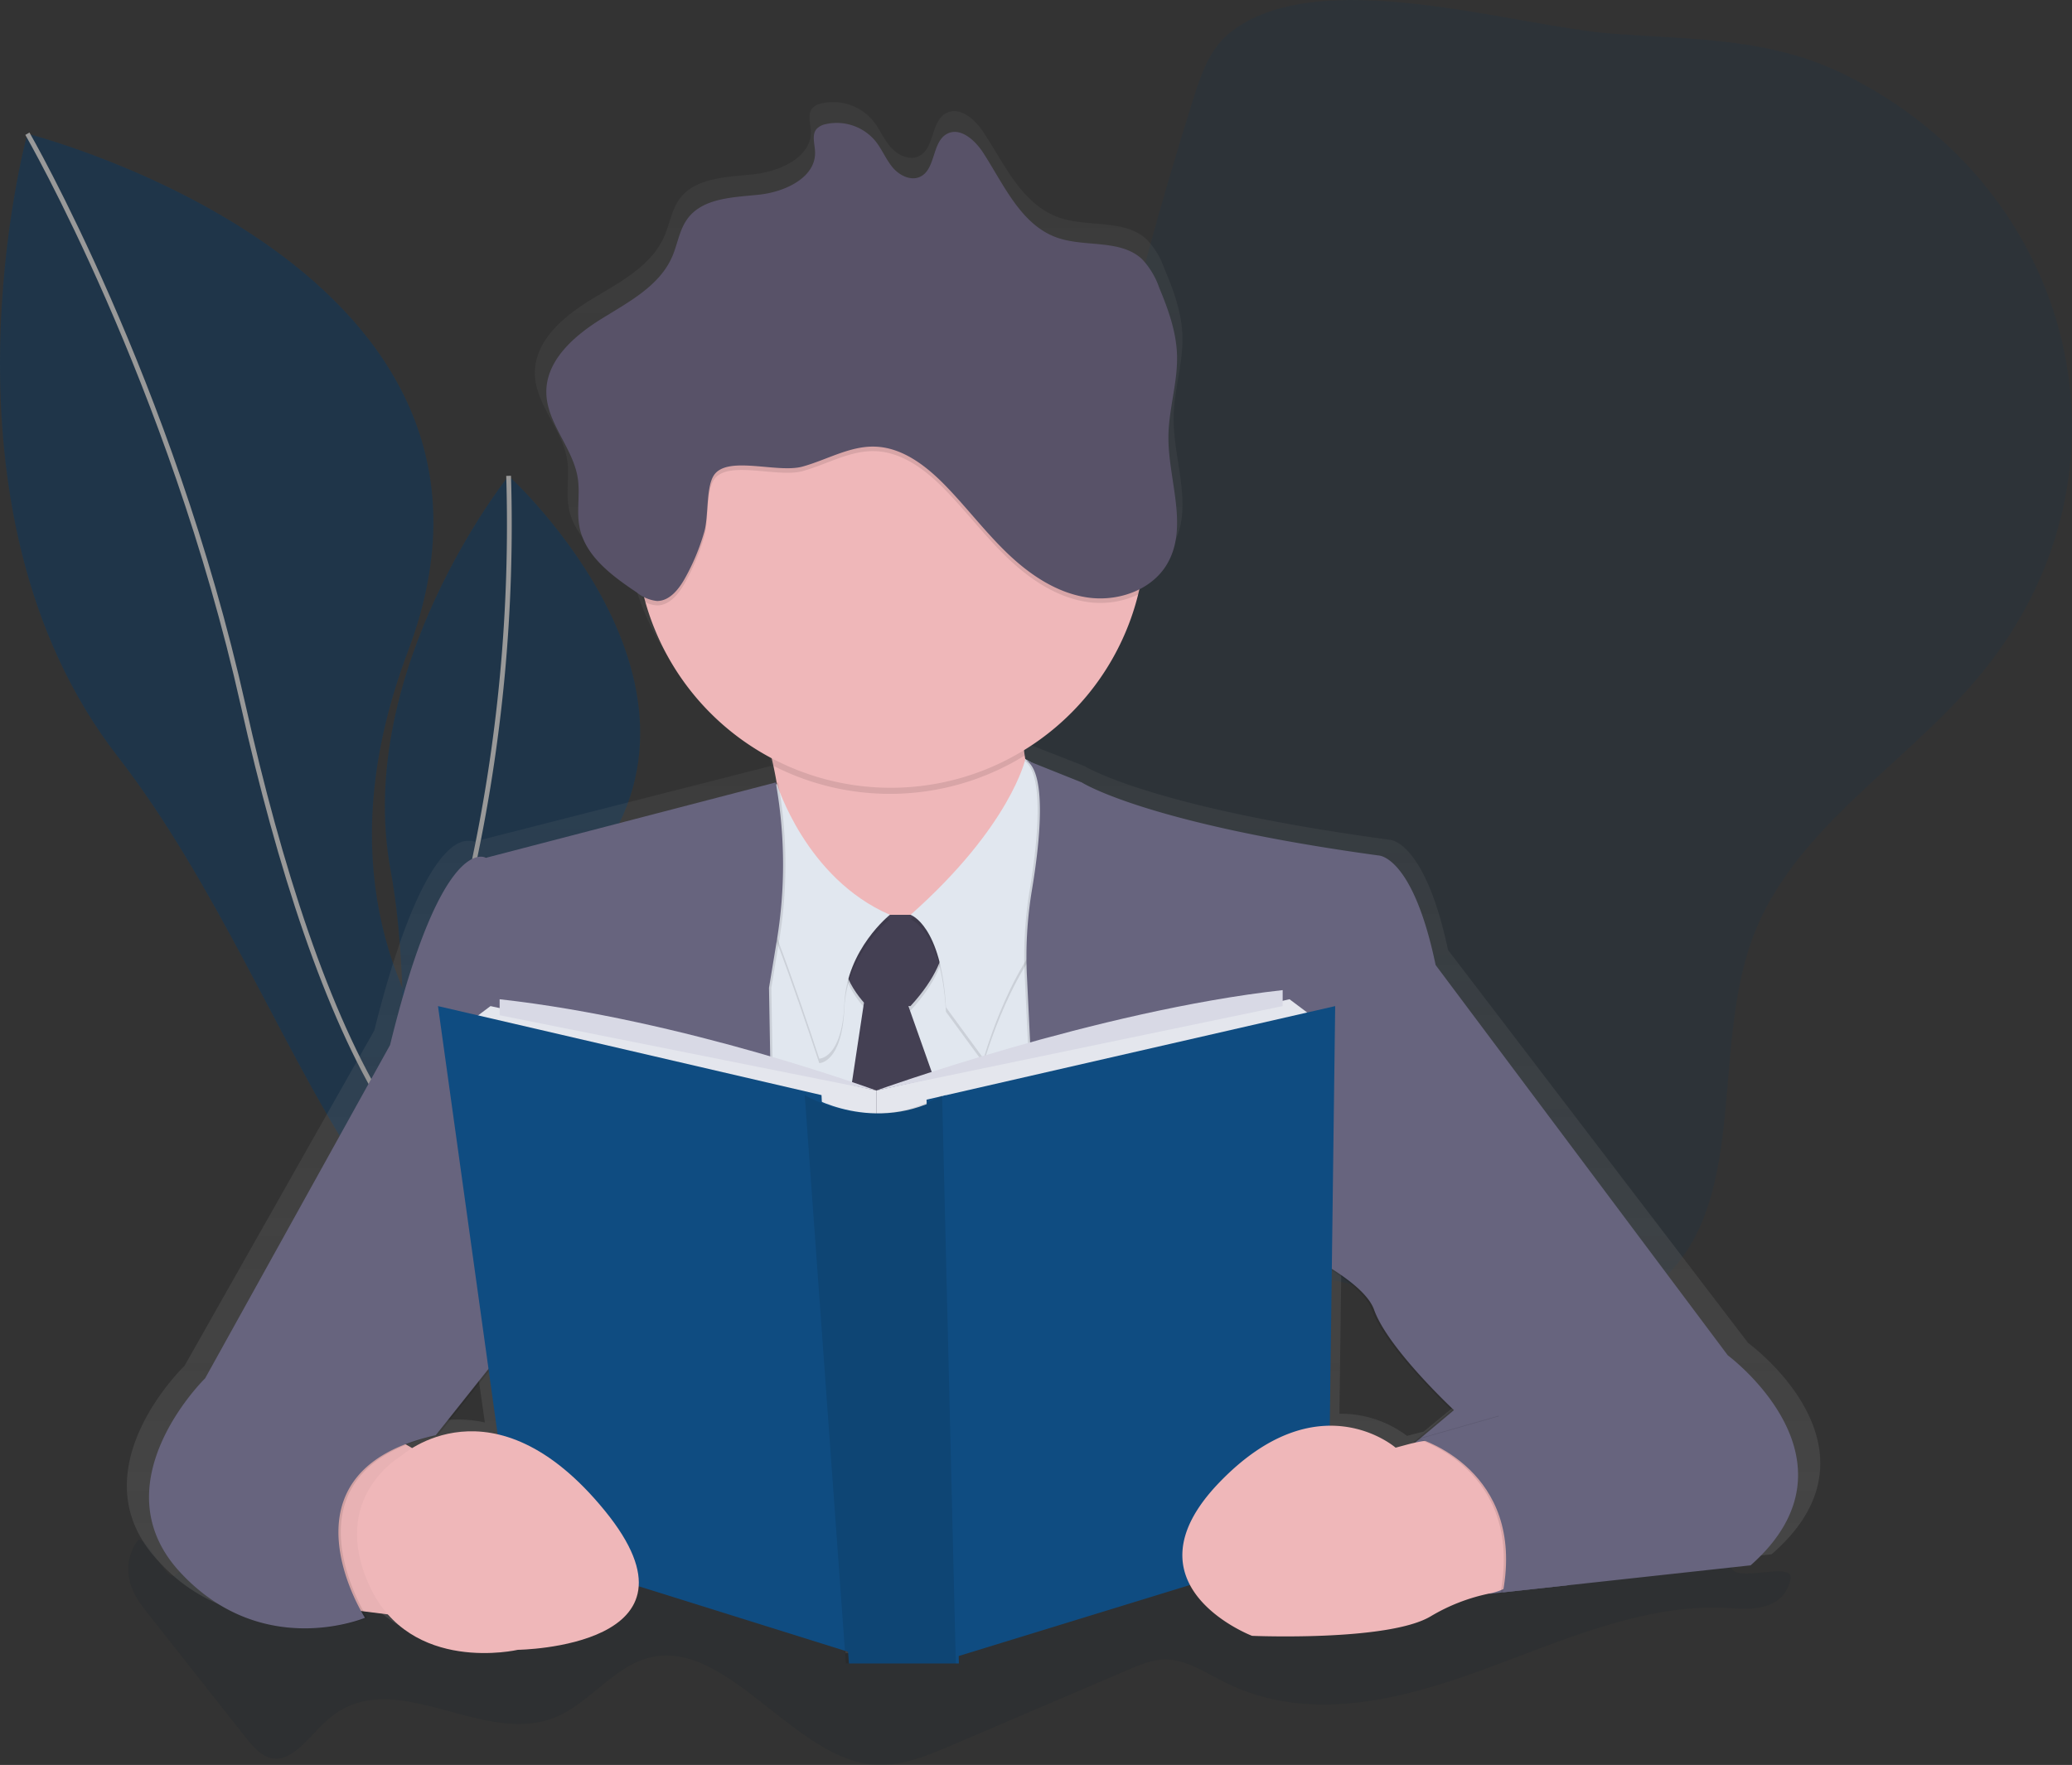 <svg xmlns="http://www.w3.org/2000/svg" xmlns:xlink="http://www.w3.org/1999/xlink" width="434.421" height="370.112" viewBox="0 0 434.421 370.112">
  <rect x="0" y="0" width="434.421" height="370.112" fill="#333333" stroke="none"/>
  <defs>
    <linearGradient id="linear-gradient" x1="0.5" y1="1" x2="0.5" gradientUnits="objectBoundingBox">
      <stop offset="0" stop-color="gray" stop-opacity="0.251"/>
      <stop offset="0.54" stop-color="gray" stop-opacity="0.122"/>
      <stop offset="1" stop-color="gray" stop-opacity="0.102"/>
    </linearGradient>
  </defs>
  <g id="그룹_133" data-name="그룹 133" transform="translate(-0.008 -0.003)">
    <g id="그룹_129" data-name="그룹 129" transform="translate(122.524 0.003)" opacity="0.136">
      <path id="패스_229" data-name="패스 229" d="M515.619,28.042c-4.025,3.3-5.824,8.541-7.394,13.507q-5.28,16.712-9.875,33.648c-4.465,16.4-8.52,33.165-16.695,48.087s-20.085,27.29-31.867,39.511l-42.44,44c-13.114,13.6-27.1,29.3-26.854,48.195.216,16.393,11.673,30.935,25.693,39.4s30.4,11.928,46.439,15.258c8.14,1.691,16.781,3.352,24.589.539,9.379-3.373,15.491-12.411,24.063-17.5,15.379-9.133,34.865-3.995,52.094.794s37.531,8.421,51.5-2.735c20.275-16.19,11.536-48.807,20.59-73.12,8.593-23.075,32.354-36.344,47.949-55.395,34.839-42.548,19.607-101.648-28.472-125.5-15.754-7.8-31.284-7.394-48.372-8.623C575.267,26.58,533.984,12.956,515.619,28.042Z" transform="translate(-380.492 -21.003)" fill="#0b3458"/>
    </g>
    <g id="그룹_130" data-name="그룹 130" transform="translate(0.008 28.042)" opacity="0.5">
      <path id="패스_230" data-name="패스 230" d="M222.851,311.111s-71.265-36.064-40.809-116.617S102.231,86,102.231,86s-21.6,78.435,18.981,130.667S177.447,355.618,222.851,311.111Z" transform="translate(-96.488 -86)" fill="#0c385f"/>
      <path id="패스_231" data-name="패스 231" d="M109.8,86s30.068,52.1,45.24,119.87,39.873,123.7,75.014,103.965" transform="translate(-104.057 -86)" fill="none" stroke="#fff" stroke-miterlimit="10" stroke-width="1"/>
    </g>
    <g id="그룹_131" data-name="그룹 131" transform="translate(80.698 99.786)" opacity="0.5">
      <path id="패스_232" data-name="패스 232" d="M313.9,418.852s-28.5-40.908,9.309-80.342-13.731-86.2-13.731-86.2-32.505,40.6-24.745,82.693S277.726,432.8,313.9,418.852Z" transform="translate(-283.534 -252.31)" fill="#0c385f"/>
      <path id="패스_233" data-name="패스 233" d="M324.293,252.31a340.309,340.309,0,0,1-7.808,83.482c-9.965,44.347-11.7,84.285,12.368,82.21" transform="translate(-298.347 -252.31)" fill="none" stroke="#fff" stroke-miterlimit="10" stroke-width="1"/>
    </g>
    <g id="그룹_132" data-name="그룹 132" transform="translate(26.902 315.172)" opacity="0.1">
      <path id="패스_234" data-name="패스 234" d="M158.987,767.239c.5,3.076,2.282,5.418,3.973,7.566l20.124,25.513c1.618,2.053,3.356,4.188,5.53,4.745,4.543,1.2,8.2-4.629,12.079-8.042,13.8-12.131,32.669,6.337,48.272-.725,6.242-2.825,11.3-9.538,17.661-11.811,16.846-6.039,31.12,20.642,48.514,22,5.712.431,11.315-1.915,16.772-4.249l36.4-15.582c2.528-1.083,5.1-2.157,7.765-2.222,4.478-.078,8.649,2.8,12.864,4.879,16.966,8.36,35.805,3.848,53.233-2.485s34.981-14.482,53-13.132c4.689.354,10.884.057,12.165-6.1.763-3.658-9.542.177-11.928-1.794s3.292-10.2.509-10.548c-16.19-2.027-32.686-2.084-48.51,3.02-8.2,2.64-16.259,6.661-24.675,7.485-8.775.862-17.5-1.795-26.116-4.211-21.815-6.117-44-10.785-66.274-9.835-39.584,1.725-78.573,21.25-117.959,15.59a100.381,100.381,0,0,1-33.389-11.181c-5.315-2.869-5.078,7.29-10.5,10.711-1.764,1.113-6.384-9.266-7.765-7.269A10.145,10.145,0,0,0,158.987,767.239Z" transform="translate(-158.832 -751.595)" fill="#051624"/>
    </g>
    <path id="패스_235" data-name="패스 235" d="M498.061,330.839l-62.918-82.4c-4.914-23.131-12.29-23.131-12.29-23.131-50.136-6.747-63.9-15.422-63.9-15.422L347.74,205.5l-.936-.552c-.043-.246-.091-.492-.134-.746s-.086-.591-.121-.889a54.118,54.118,0,0,0,24.589-33.131c.091-.362.173-.733.259-1.1a14.166,14.166,0,0,0,5.862-5.224c4.819-7.9.242-17.9.345-27.1.065-5.815,2.071-11.514,1.842-17.325-.19-4.866-1.933-9.538-3.835-14.033a16.632,16.632,0,0,0-3.71-6.039c-4.689-4.258-12.282-2.433-18.3-4.53-7.791-2.713-11.419-11.169-15.922-17.967-1.726-2.623-4.866-5.392-7.7-3.956-3.326,1.682-2.424,7.441-5.785,9.059-2.036.979-4.525-.255-5.979-1.963s-2.286-3.852-3.718-5.578a10.931,10.931,0,0,0-10.608-3.555A3.68,3.68,0,0,0,301.87,71.9c-1.074,1.251-.4,3.115-.328,4.745.254,5.492-6.471,8.542-12.027,9.124s-12.1.651-15.431,5.073c-1.76,2.342-2.135,5.392-3.322,8.058-2.752,6.182-9.409,9.568-15.258,13.119s-11.872,8.727-11.82,15.474c.052,6.471,5.763,11.712,6.768,18.118.535,3.4-.3,6.9.367,10.28,1.221,6.195,7.01,10.353,12.351,13.869.362.237.729.475,1.1.7.095.38.19.755.293,1.13a54.316,54.316,0,0,0,27.764,33.648c.086.362.168.729.25,1.1.255,1.156.492,2.36.7,3.593l-.164.043v-.121L230.98,225.705a2.691,2.691,0,0,0-1.169-.147c-2.545-.207-10.5,2.537-19.792,39.744l-39.808,70.355s-23.1,22.169-5.405,40.982a35.933,35.933,0,0,0,27,11.868,37.255,37.255,0,0,0,13.3-2.252s-.319-.492-.811-1.363l5.263.643C219.9,397.044,237.537,393,237.537,393s25.085-.285,26.008-13.4l45.084,13.83.181,2.463h23.675l-.039-1.57,49.808-15c3.882,7.178,13.373,10.729,13.373,10.729s29.231,1.229,38.419-4.094a41.055,41.055,0,0,1,12.45-4.793l.255-.026-.06.06,56.279-6.039C528.535,353,498.061,330.839,498.061,330.839Zm-283.28,19.594-1.238-.716a45.748,45.748,0,0,1,6.8-2.01L231.3,334.191l1.894,13.33A24.9,24.9,0,0,0,214.782,350.433Zm211.755-.108a22.958,22.958,0,0,0-14.171-4.637l.431-32.811c4.111,2.627,7.562,5.526,8.585,8.321,2.951,8.2,17.2,21.2,17.2,21.2l-7.4,6.083h0l-1.152.945c-.31.073-.621.147-.932.229Z" transform="translate(-131.532 -49.214)" fill="url(#linear-gradient)"/>
    <path id="패스_236" data-name="패스 236" d="M151.138,730.262l11.488,1.436,6.7-33.027L156.4,691.01,139.65,709.2Z" transform="translate(-79.402 -392.914)" fill="#efb7b9"/>
    <path id="패스_237" data-name="패스 237" d="M151.138,730.262l11.488,1.436,6.7-33.027L156.4,691.01,139.65,709.2Z" transform="translate(-79.402 -392.914)" opacity="0.03"/>
    <path id="패스_238" data-name="패스 238" d="M527.579,360.155l-27.76,24.891s-53.609,11.967-40.205-4.788c7.592-9.491,6.583-23.895,4.279-34.6a89.775,89.775,0,0,0-4.279-14.236s68.936-41.625,59.363-10.03c-2.839,9.37-3.235,16.6-2.394,22.117C518.594,356.6,527.579,360.155,527.579,360.155Z" transform="translate(-301.735 -185.07)" fill="#efb7b9"/>
    <path id="패스_239" data-name="패스 239" d="M521.825,321.393c-2.839,9.37-3.236,16.6-2.394,22.117a53.669,53.669,0,0,1-52.681,2.157,89.752,89.752,0,0,0-4.279-14.236S531.4,289.8,521.825,321.393Z" transform="translate(-304.582 -185.072)" opacity="0.1"/>
    <path id="패스_240" data-name="패스 240" d="M512,209.738a53.453,53.453,0,1,1-15.664-37.96A53.609,53.609,0,0,1,512,209.738Z" transform="translate(-271.779 -97.834)" fill="#efb7b9"/>
    <path id="패스_241" data-name="패스 241" d="M347.13,407.673v98.119l94.293-7.657L425.63,398.1l-41.642,24.887Z" transform="translate(-197.378 -226.362)" fill="#e1e7ef"/>
    <path id="패스_242" data-name="패스 242" d="M530.181,516.74l-10.5-29.675h.431c11.009-11.967,6.22-19.145,6.22-19.145h-15.28c-9.728,6.9-2.977,15.845-.686,18.42l-4.581,30.4Z" transform="translate(-329.214 -275.122)" opacity="0.1"/>
    <path id="패스_243" data-name="패스 243" d="M530.181,514.52l-10.5-29.675h.431c11.009-11.967,6.22-19.145,6.22-19.145h-15.28c-9.728,6.9-2.977,15.845-.686,18.42l-4.581,30.4Z" transform="translate(-329.214 -273.86)" fill="#444053"/>
    <path id="패스_244" data-name="패스 244" d="M563.1,392.2s-3.02,13.994-24.059,32.661c0,0,6.471,2.157,7.42,19.386l7.9,10.785s6.221-22.5,17.23-30.154,0-27.76,0-27.76Z" transform="translate(-348.12 -232.067)" opacity="0.1"/>
    <path id="패스_245" data-name="패스 245" d="M563.1,390s-3.02,13.994-24.059,32.66c0,0,6.471,2.157,7.42,19.387l7.9,10.785s6.221-22.5,17.23-30.154,0-27.76,0-27.76Z" transform="translate(-348.12 -230.816)" fill="#e1e7ef"/>
    <path id="패스_246" data-name="패스 246" d="M487.57,431.615s-9.059,7.183-9.551,18.67-5.263,11.488-5.263,11.488-11.967-36.854-15.793-40.206,6.9-17.488,6.9-17.488S469.883,423.958,487.57,431.615Z" transform="translate(-300.981 -238.822)" opacity="0.1"/>
    <path id="패스_247" data-name="패스 247" d="M487.534,429.4s-9.059,7.178-9.551,18.679-5.263,11.488-5.263,11.488-11.971-36.871-15.815-40.218,6.9-17.489,6.9-17.489S469.847,421.738,487.534,429.4Z" transform="translate(-300.945 -237.56)" fill="#e1e7ef"/>
    <path id="패스_248" data-name="패스 248" d="M593.4,390.25l11.967,4.788s13.4,8.628,62.223,15.319c0,0,7.179,0,11.967,22.976l61.257,81.847s29.675,22,4.788,44.036L690.816,565.2s31.591-30.154-16.272-31.112l8.844-7.424s-13.882-12.942-16.751-21.061-26.315-17.23-26.315-17.23l2.873,68.923-43.1,6.7L593.887,435.74a85.175,85.175,0,0,1,1.035-18.088C596.545,407.924,598.257,392.515,593.4,390.25Z" transform="translate(-379.03 -230.958)" opacity="0.1"/>
    <path id="패스_249" data-name="패스 249" d="M594.51,390.25l11.967,4.788s13.4,8.628,62.224,15.319c0,0,7.178,0,11.967,22.976l61.257,81.847s29.675,22,4.789,44.036L691.926,565.2s31.591-30.154-16.272-31.112l8.856-7.42s-13.882-12.942-16.751-21.06-26.315-17.23-26.315-17.23l2.873,68.923-43.125,6.691L594.98,435.74a85.179,85.179,0,0,1,1.035-18.088C597.655,407.924,599.367,392.515,594.51,390.25Z" transform="translate(-379.661 -230.958)" fill="#67647e"/>
    <path id="패스_250" data-name="패스 250" d="M301.456,401.34l-60.787,15.815s-9.094-5.742-20.1,39.257L181.8,526.3s-22.5,22-5.263,40.684,38.782,9.542,38.782,9.542-19.624-30.629,14.84-38.29L243.1,521.96l58.393,6.7-1.471-84.241,1.635-9.818a97.494,97.494,0,0,0,0-32.057Z" transform="translate(-138.3 -237.264)" opacity="0.1"/>
    <path id="패스_251" data-name="패스 251" d="M300.338,401.34l-60.787,15.815s-9.094-5.742-20.1,39.257L180.68,526.3s-22.514,22-5.259,40.654,38.769,9.572,38.769,9.572-19.624-30.629,14.84-38.29l12.942-16.272,58.393,6.7L298.9,444.418l1.622-9.818a97.5,97.5,0,0,0,0-32.057Z" transform="translate(-137.661 -237.264)" fill="#67647e"/>
    <path id="패스_252" data-name="패스 252" d="M230.826,489.08l-5.746,4.305L311.716,515.4v-8.615Z" transform="translate(-127.979 -278.095)" fill="#e4e6ed"/>
    <path id="패스_253" data-name="패스 253" d="M512.546,485.75l5.742,4.31L425.91,513.51v-8.615Z" transform="translate(-242.173 -276.201)" fill="#e4e6ed"/>
    <path id="패스_254" data-name="패스 254" d="M212.88,489.08l80.411,18.666,5.742,116.79-70.36-22.018Z" transform="translate(-121.042 -278.095)" fill="#0f4c81"/>
    <path id="패스_255" data-name="패스 255" d="M536,489.08,450.32,508.7,455.1,625.973l79.457-24.412Z" transform="translate(-256.053 -278.095)" fill="#0f4c81"/>
    <path id="패스_256" data-name="패스 256" d="M489.1,553.35s14.038,8.628,28.8,0l2.873,119.184H497.719Z" transform="translate(-319.724 -323.699)" fill="#0f4c81"/>
    <path id="패스_257" data-name="패스 257" d="M489.1,553.35s14.038,8.628,28.8,0l2.873,119.184H497.719Z" transform="translate(-320.367 -323.699)" opacity="0.1"/>
    <path id="패스_258" data-name="패스 258" d="M339.32,506.75V510.1l78.974,15.793S378.089,511.055,339.32,506.75Z" transform="translate(-234.557 -297.201)" fill="#d8d9e5"/>
    <path id="패스_259" data-name="패스 259" d="M607.589,502.31v3.352l-85.2,17.709S568.812,506.619,607.589,502.31Z" transform="translate(-338.653 -294.677)" fill="#d8d9e5"/>
    <path id="패스_260" data-name="패스 260" d="M718.344,717.992l-2.5.673s-16.267-14.236-37,7.333,6.9,32.125,6.9,32.125,28.472,1.221,37.414-4.068a39.37,39.37,0,0,1,12.463-4.827,12.734,12.734,0,0,0,6.98-3.938h0a16.656,16.656,0,0,0,4.167-13.735h0a16.656,16.656,0,0,0-12.251-13.64h0A31.565,31.565,0,0,0,718.344,717.992Z" transform="translate(-423.228 -415.079)" fill="#efb7b9"/>
    <path id="패스_261" data-name="패스 261" d="M279.318,721.9s19.145-17.23,42.6,11.488S303.726,762.6,303.726,762.6s-22.514,5.25-31.112-13.416S279.318,721.9,279.318,721.9Z" transform="translate(-195.137 -416.626)" fill="#efb7b9"/>
    <path id="패스_262" data-name="패스 262" d="M785.28,714.079s22.255,6.5,17.484,32.177l13.451-1.467,2.839-13.058-5.742-18.187L802.3,709.23Z" transform="translate(-488.135 -412.334)" opacity="0.1"/>
    <path id="패스_263" data-name="패스 263" d="M786.39,714.079s22.255,6.5,17.484,32.177l13.451-1.467,2.839-13.058-5.742-18.187-11.009-4.314Z" transform="translate(-488.766 -412.334)" fill="#67647e"/>
    <path id="패스_264" data-name="패스 264" d="M511.989,209.707a53.448,53.448,0,0,1-1.527,12.735,18.619,18.619,0,0,1-10.81,1.588c-6.341-.971-11.941-4.745-16.578-9.176s-8.529-9.585-13-14.193c-4.055-4.176-9.059-8.08-14.874-8.248-5.28-.155-10.09,2.8-15.18,4.193-5.332,1.467-16.073-2.537-18.675,1.984-1.527,2.657-.988,8.5-1.89,11.647a45.688,45.688,0,0,1-4.111,9.857c-1.294,2.273-3.2,4.685-5.807,4.663a5.872,5.872,0,0,1-2.864-.914,53.613,53.613,0,1,1,105.323-14.149Z" transform="translate(-271.77 -97.803)" opacity="0.1"/>
    <path id="패스_265" data-name="패스 265" d="M415.7,152.823c5.095-1.4,9.922-4.348,15.18-4.193,5.815.168,10.824,4.072,14.874,8.248,4.469,4.6,8.36,9.758,13,14.193s10.237,8.2,16.578,9.176,13.481-1.406,16.773-6.9c4.689-7.843.237-17.778.336-26.914.065-5.776,2.015-11.436,1.795-17.208-.185-4.832-1.881-9.491-3.731-13.938a16.627,16.627,0,0,0-3.615-5.992c-4.568-4.228-11.958-2.416-17.825-4.5-7.584-2.7-11.121-11.1-15.5-17.846-1.691-2.588-4.745-5.354-7.5-3.93-3.24,1.674-2.36,7.394-5.634,9-1.984.971-4.409-.255-5.824-1.95s-2.23-3.826-3.619-5.539a10.526,10.526,0,0,0-10.353-3.533,3.56,3.56,0,0,0-1.963,1.022c-1.044,1.242-.393,3.093-.319,4.715.25,5.453-6.285,8.481-11.712,9.059s-11.79.647-15.025,5.043c-1.726,2.325-2.079,5.353-3.235,8-2.683,6.143-9.163,9.491-14.861,13.032s-11.561,8.671-11.51,15.37c.052,6.441,5.608,11.647,6.592,18,.518,3.373-.289,6.859.358,10.211,1.186,6.152,6.824,10.28,12.027,13.774A8.1,8.1,0,0,0,385.214,181c2.588.021,4.525-2.39,5.807-4.663a45.73,45.73,0,0,0,4.111-9.857c.9-3.153.362-9,1.89-11.647C399.627,150.286,410.368,154.285,415.7,152.823Z" transform="translate(-247.458 -54.969)" fill="#585268"/>
  </g>
</svg>
